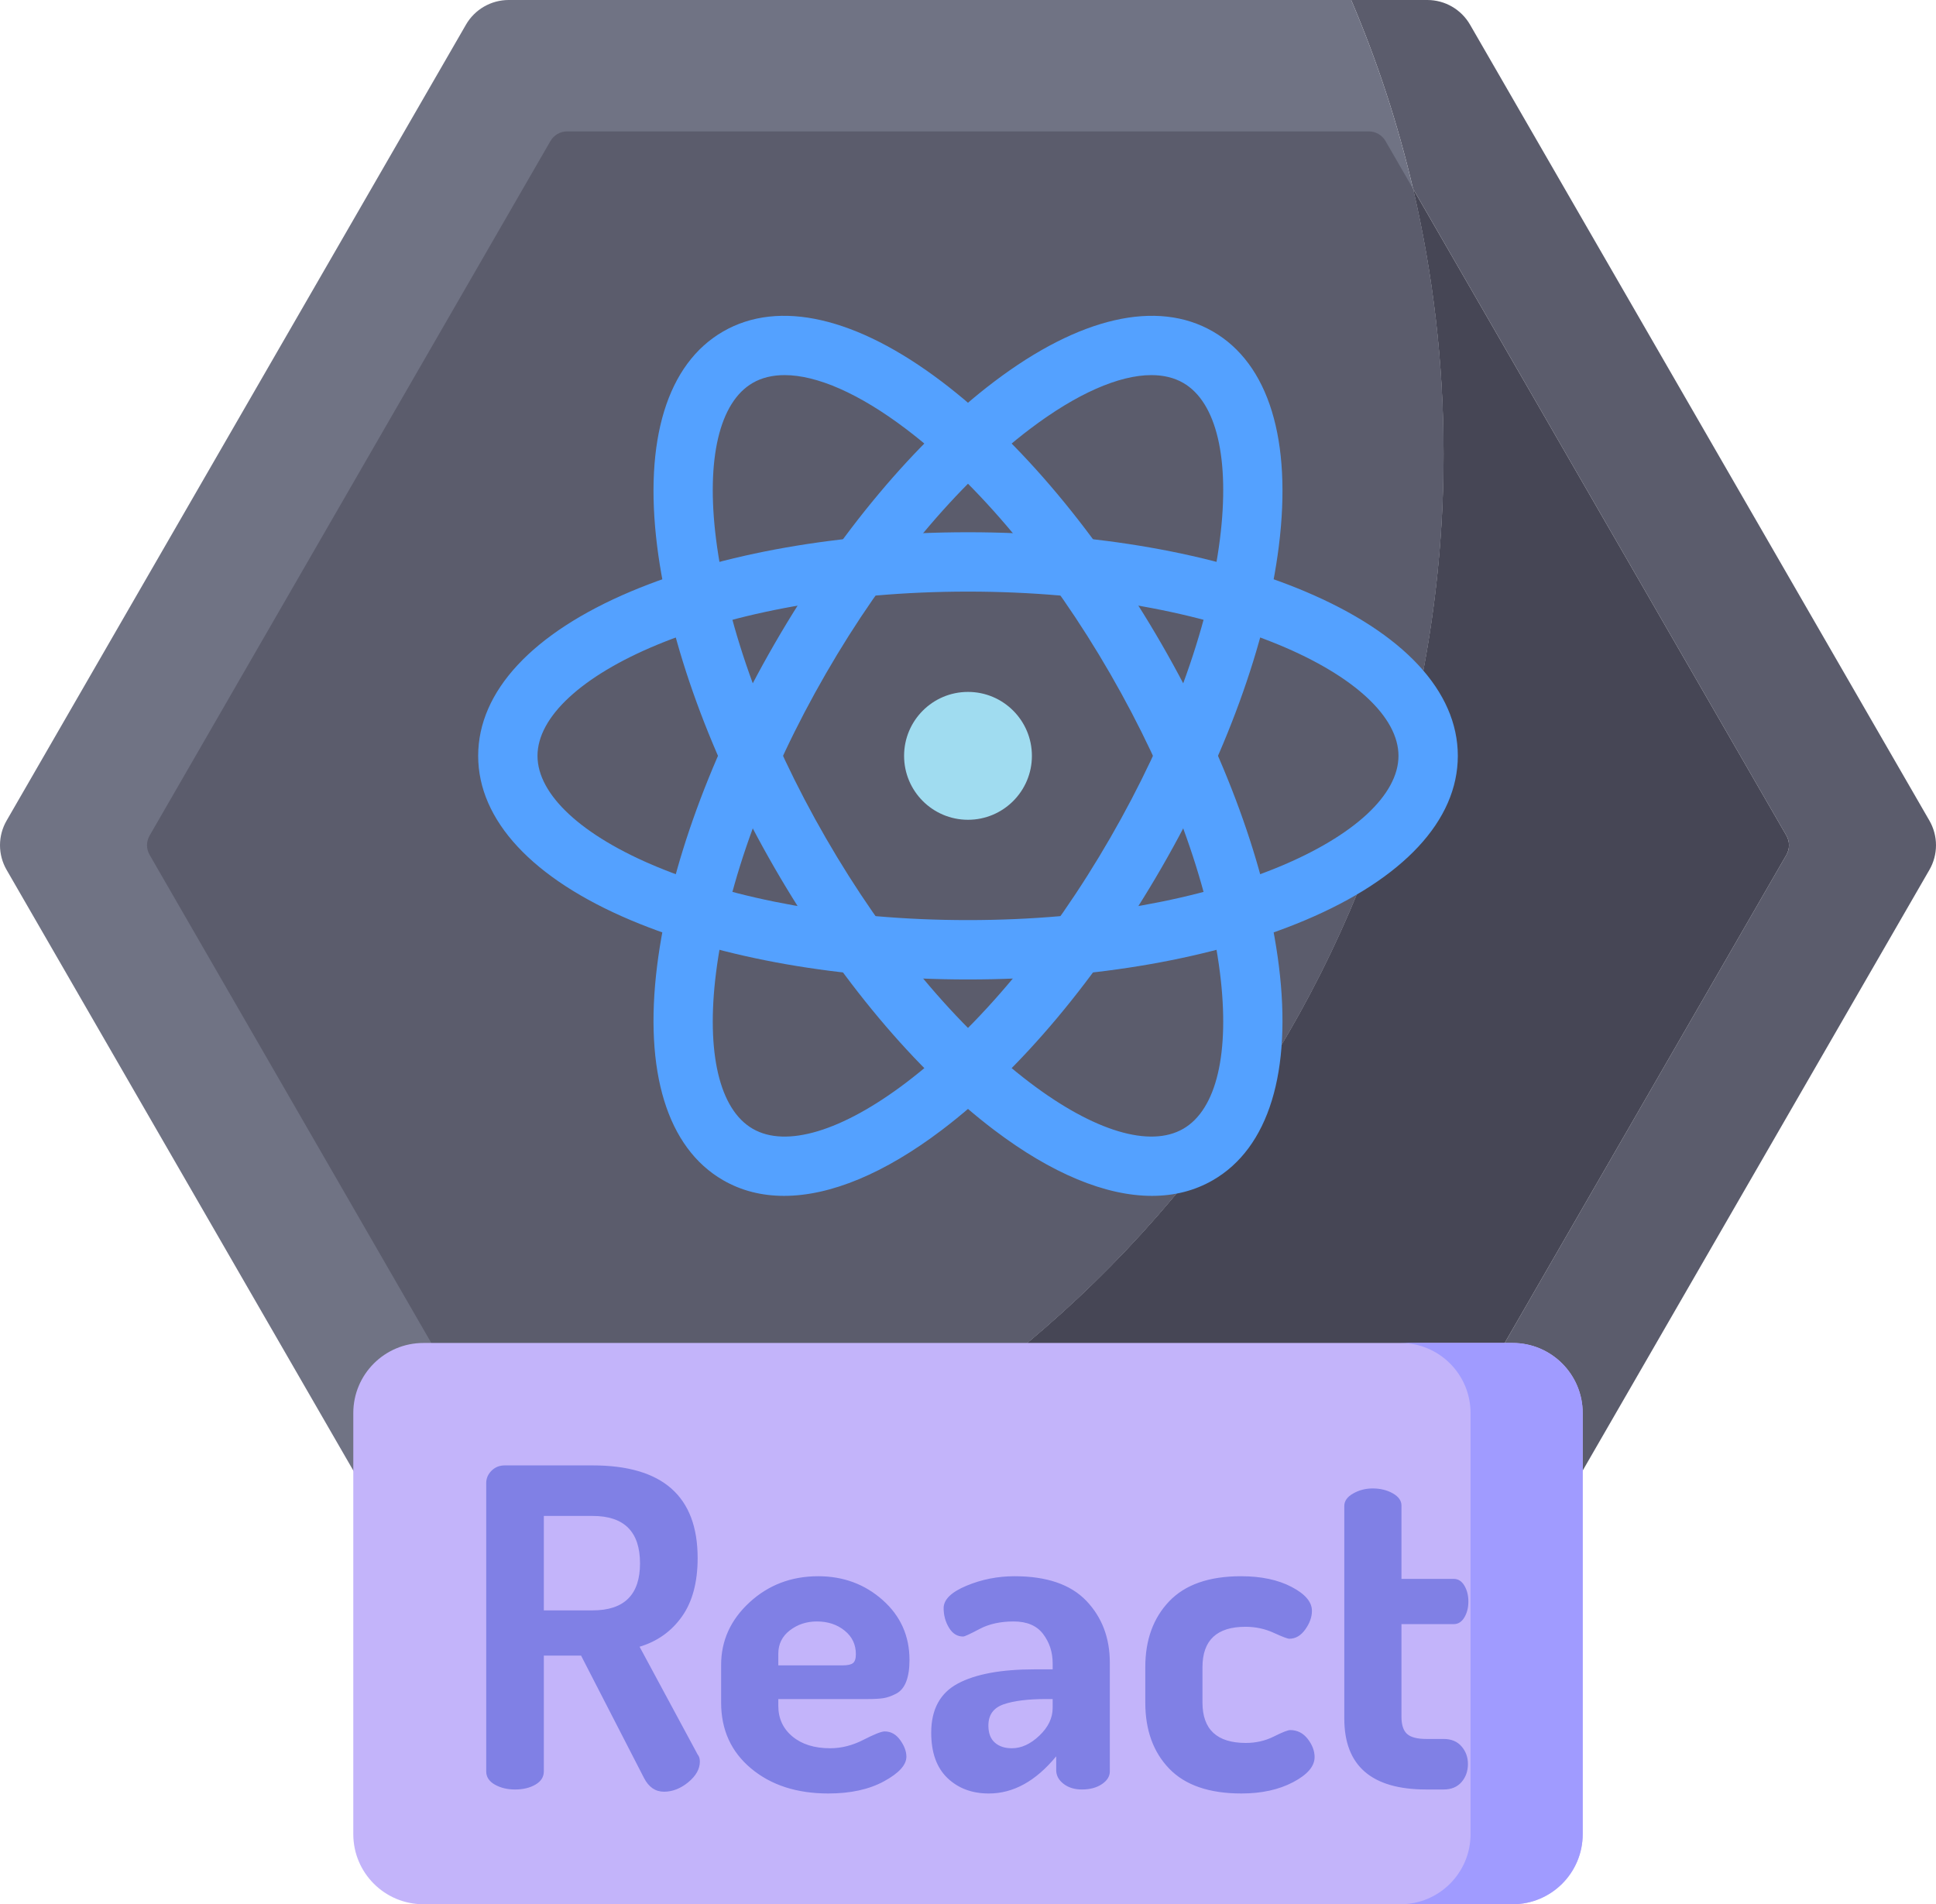<svg width="308" height="303" viewBox="0 0 308 303" fill="none" xmlns="http://www.w3.org/2000/svg">
<path d="M306.947 138.409L233.871 265.043C233.184 266.236 232.193 267.227 231 267.916C229.807 268.605 228.453 268.966 227.076 268.965H80.92C79.543 268.966 78.19 268.604 76.998 267.915C75.805 267.226 74.816 266.236 74.128 265.043L68.315 254.964C79.185 253.631 89.913 251.322 100.369 248.065H217.77C218.865 248.065 219.878 247.48 220.426 246.528L284.2 136.017C284.469 135.55 284.611 135.022 284.611 134.483C284.611 133.945 284.469 133.417 284.2 132.95L224.804 30.031C222.399 19.755 219.106 9.707 214.962 0L227.077 0C229.882 0 232.469 1.499 233.872 3.929L306.947 130.563C307.636 131.756 307.999 133.109 307.999 134.486C307.999 135.864 307.636 137.216 306.947 138.409Z" fill="#5B5C6C"/>
<path d="M229.656 72.212C229.656 154.827 175.275 224.74 100.369 248.065C89.913 251.321 79.185 253.631 68.315 254.964L1.053 138.409C0.363 137.217 0 135.864 0 134.487C0 133.11 0.363 131.757 1.053 130.565L74.129 3.929C74.816 2.736 75.806 1.744 76.998 1.055C78.19 0.365 79.543 0.001 80.92 0L214.962 0C219.106 9.707 222.399 19.755 224.804 30.031C227.976 43.579 229.656 57.699 229.656 72.212Z" fill="#707384"/>
<path d="M284.201 136.016L220.425 246.528C220.156 246.995 219.77 247.383 219.303 247.653C218.837 247.923 218.308 248.065 217.77 248.065H100.369C175.275 224.74 229.655 154.827 229.655 72.211C229.655 57.698 227.975 43.578 224.802 30.031L284.2 132.95C284.468 133.416 284.61 133.945 284.61 134.483C284.61 135.022 284.468 135.55 284.2 136.016H284.201Z" fill="#464655"/>
<path d="M229.656 72.212C229.656 154.827 175.275 224.74 100.369 248.065H90.225C89.686 248.065 89.157 247.922 88.691 247.653C88.225 247.383 87.838 246.995 87.569 246.528L23.801 136.017C23.532 135.551 23.391 135.022 23.391 134.484C23.391 133.946 23.532 133.417 23.801 132.951L87.569 22.444C87.838 21.977 88.225 21.59 88.691 21.32C89.157 21.05 89.686 20.908 90.225 20.908H217.77C218.865 20.908 219.878 21.493 220.426 22.445L224.803 30.032C227.976 43.579 229.656 57.699 229.656 72.212Z" fill="#5B5C6C"/>
<path d="M240.639 302.988H67.359C61.199 302.988 56.206 297.995 56.206 291.835V224.834C56.206 218.675 61.199 213.681 67.359 213.681H240.639C246.8 213.681 251.793 218.675 251.793 224.834V291.833C251.793 297.994 246.8 302.988 240.639 302.988Z" fill="#C3B4FA"/>
<path d="M240.641 213.681H222.803C228.962 213.681 233.953 218.675 233.953 224.836V291.83C233.953 297.991 228.962 302.987 222.803 302.987H240.641C246.8 302.987 251.794 297.991 251.794 291.83V224.839C251.794 218.675 246.8 213.682 240.641 213.682V213.681Z" fill="#A09BFF"/>
<path d="M77.352 281.837V235.984C77.352 235.232 77.634 234.572 78.198 234.008C78.765 233.444 79.469 233.162 80.316 233.162H94.276C105.417 233.162 110.988 238.075 110.988 247.905C110.988 251.763 110.154 254.867 108.486 257.217C106.817 259.569 104.571 261.167 101.751 262.016L110.988 279.158C111.223 279.439 111.341 279.815 111.341 280.286C111.341 281.463 110.729 282.556 109.508 283.566C108.283 284.577 106.991 285.082 105.628 285.082C104.264 285.082 103.207 284.353 102.455 282.897L92.443 263.425H86.519V281.837C86.519 282.732 86.073 283.437 85.18 283.954C84.287 284.473 83.206 284.729 81.937 284.729C80.713 284.729 79.645 284.473 78.727 283.954C77.812 283.437 77.352 282.732 77.352 281.836V281.837ZM86.519 256.23H94.276C99.307 256.23 101.821 253.737 101.821 248.751C101.821 243.72 99.307 241.203 94.276 241.203H86.519V256.23ZM114.724 270.903V264.906C114.724 261.052 116.228 257.734 119.238 254.959C122.246 252.186 125.889 250.797 130.168 250.797C134.162 250.797 137.581 252.062 140.427 254.59C143.27 257.117 144.692 260.293 144.692 264.121C144.692 265.519 144.516 266.671 144.163 267.578C143.811 268.487 143.27 269.126 142.542 269.5C141.813 269.873 141.141 270.106 140.533 270.2C139.922 270.292 139.123 270.338 138.136 270.338H123.821V271.398C123.821 273.42 124.573 275.055 126.076 276.301C127.58 277.546 129.58 278.168 132.071 278.168C133.857 278.168 135.619 277.722 137.358 276.829C139.097 275.936 140.225 275.49 140.744 275.49C141.731 275.49 142.554 275.948 143.211 276.864C143.869 277.781 144.199 278.662 144.199 279.51C144.199 280.826 143.012 282.133 140.638 283.425C138.262 284.72 135.314 285.364 131.789 285.364C126.758 285.364 122.658 284.036 119.485 281.378C116.311 278.723 114.724 275.231 114.724 270.903ZM123.821 264.976H134.115C134.867 264.976 135.396 264.856 135.703 264.615C136.007 264.373 136.162 263.9 136.162 263.197C136.162 261.661 135.563 260.408 134.364 259.442C133.165 258.476 131.695 257.993 129.956 257.993C128.311 257.993 126.878 258.468 125.656 259.41C124.432 260.354 123.821 261.595 123.821 263.132V264.976ZM148.148 275.692C148.148 271.989 149.558 269.385 152.379 267.874C155.198 266.368 159.263 265.613 164.576 265.613H167.469V264.669C167.469 262.88 166.962 261.32 165.951 259.99C164.94 258.658 163.378 257.993 161.263 257.993C159.148 257.993 157.337 258.394 155.833 259.193C154.329 259.992 153.46 260.392 153.224 260.392C152.284 260.392 151.532 259.922 150.969 258.98C150.404 258.039 150.123 257.005 150.123 255.877C150.123 254.512 151.33 253.326 153.753 252.313C156.173 251.303 158.723 250.797 161.404 250.797C166.527 250.797 170.333 252.104 172.827 254.712C175.317 257.323 176.563 260.603 176.563 264.554V281.837C176.563 282.638 176.14 283.32 175.294 283.883C174.447 284.447 173.391 284.729 172.119 284.729C170.945 284.729 169.969 284.428 169.194 283.825C168.418 283.221 168.031 282.492 168.031 281.639V279.452C164.788 283.395 161.214 285.366 157.313 285.366C154.634 285.366 152.435 284.541 150.719 282.894C149.004 281.244 148.148 278.845 148.148 275.692ZM157.243 274.555C157.243 275.762 157.583 276.664 158.265 277.266C158.946 277.87 159.853 278.168 160.981 278.168C162.485 278.168 163.942 277.501 165.352 276.162C166.762 274.825 167.469 273.351 167.469 271.744V270.339H166.409C163.542 270.339 161.299 270.618 159.677 271.175C158.053 271.735 157.243 272.86 157.243 274.554V274.555ZM182.205 270.903V265.261C182.205 260.932 183.475 257.44 186.012 254.783C188.55 252.127 192.358 250.797 197.434 250.797C200.631 250.797 203.312 251.362 205.473 252.492C207.635 253.62 208.716 254.888 208.716 256.301C208.716 257.288 208.364 258.274 207.659 259.261C206.954 260.251 206.108 260.744 205.121 260.744C204.839 260.744 204.005 260.427 202.618 259.792C201.232 259.156 199.737 258.841 198.139 258.841C193.581 258.841 191.301 260.987 191.301 265.279V270.882C191.301 275.177 193.604 277.323 198.21 277.323C199.808 277.323 201.288 276.982 202.654 276.3C204.017 275.619 204.885 275.276 205.262 275.276C206.39 275.276 207.318 275.748 208.049 276.688C208.777 277.628 209.141 278.591 209.141 279.581C209.141 281.038 208 282.368 205.72 283.566C203.44 284.764 200.703 285.364 197.505 285.364C192.382 285.364 188.552 284.048 186.012 281.414C183.474 278.782 182.205 275.278 182.205 270.903ZM213.865 273.436V239.619C213.865 238.83 214.332 238.167 215.274 237.631C216.212 237.098 217.249 236.83 218.377 236.83C219.598 236.83 220.667 237.091 221.584 237.61C222.5 238.131 222.959 238.776 222.959 239.544V251.22H231.28C231.985 251.22 232.549 251.58 232.971 252.294C233.393 253.008 233.606 253.85 233.606 254.818C233.606 255.788 233.394 256.629 232.971 257.344C232.548 258.059 231.985 258.415 231.28 258.415H222.959V273.128C222.959 274.425 223.252 275.344 223.842 275.882C224.427 276.42 225.452 276.688 226.909 276.688H229.658C230.88 276.688 231.832 277.081 232.515 277.868C233.195 278.655 233.535 279.59 233.535 280.673C233.535 281.804 233.194 282.763 232.516 283.549C231.832 284.337 230.879 284.729 229.658 284.729H226.909C218.212 284.729 213.865 280.965 213.865 273.436Z" fill="#8080E5"/>
<path d="M164.167 120.263C164.167 114.647 159.613 110.091 154 110.091C148.383 110.091 143.832 114.647 143.832 120.263C143.832 125.882 148.383 130.436 154 130.436C159.613 130.436 164.167 125.882 164.167 120.263Z" fill="#A0DCF0"/>
<path d="M183.263 190.277C175.903 190.277 167.297 186.729 158.145 179.787C145.695 170.351 133.286 155.53 123.203 138.054C113.117 120.579 106.493 102.414 104.547 86.909C102.428 70.011 106.152 57.877 115.037 52.745C123.919 47.613 136.284 50.454 149.852 60.739C162.302 70.178 174.712 84.999 184.794 102.475C194.88 119.95 201.505 138.113 203.45 153.617C205.572 170.517 201.845 182.652 192.963 187.781C190.072 189.453 186.811 190.277 183.263 190.277ZM124.822 59.684C122.9 59.684 121.196 60.093 119.755 60.925C114.447 63.989 112.318 73.031 113.911 85.735C115.704 100.017 121.906 116.922 131.376 133.33C140.845 149.742 152.379 163.566 163.846 172.261C174.044 179.992 182.936 182.668 188.242 179.604C193.55 176.538 195.679 167.496 194.086 154.794C192.293 140.509 186.091 123.607 176.622 107.196C167.152 90.787 155.621 76.96 144.152 68.265C136.721 62.633 129.985 59.684 124.822 59.684Z" fill="#54A1FF"/>
<path d="M124.735 190.277C121.186 190.277 117.927 189.453 115.036 187.781C106.151 182.652 102.428 170.517 104.547 153.617C106.492 138.113 113.117 119.95 123.203 102.475C133.285 84.999 145.695 70.178 158.145 60.739C171.713 50.454 184.078 47.613 192.963 52.745C201.845 57.876 205.572 70.012 203.45 86.91C201.504 102.414 194.88 120.578 184.794 138.054C174.711 155.527 162.302 170.351 149.852 179.787C140.7 186.726 132.094 190.277 124.735 190.277ZM183.175 59.684C178.013 59.684 171.278 62.633 163.845 68.265C152.378 76.96 140.845 90.787 131.378 107.196C121.907 123.607 115.704 140.51 113.913 154.794C112.318 167.496 114.449 176.538 119.755 179.604C125.063 182.671 133.956 179.992 144.154 172.261C155.621 163.566 167.152 149.742 176.621 133.331C186.092 116.922 192.293 100.019 194.086 85.735C195.679 73.031 193.551 63.989 188.242 60.925C186.804 60.093 185.097 59.684 183.175 59.684Z" fill="#54A1FF"/>
<path d="M154 155.843C133.831 155.843 114.795 152.501 100.402 146.434C84.712 139.821 76.072 130.527 76.072 120.263C76.072 109.999 84.712 100.708 100.402 94.093C114.795 88.028 133.831 84.686 154 84.686C174.169 84.686 193.202 88.028 207.598 94.093C223.285 100.708 231.926 109.999 231.926 120.263C231.926 130.528 223.285 139.821 207.598 146.434C193.202 152.501 174.169 155.843 154 155.843ZM154 94.131C113.639 94.131 85.511 107.903 85.511 120.263C85.511 132.625 113.639 146.398 154 146.398C194.359 146.398 222.486 132.626 222.486 120.263C222.486 107.903 194.359 94.131 154 94.131Z" fill="#54A1FF"/>
</svg>
